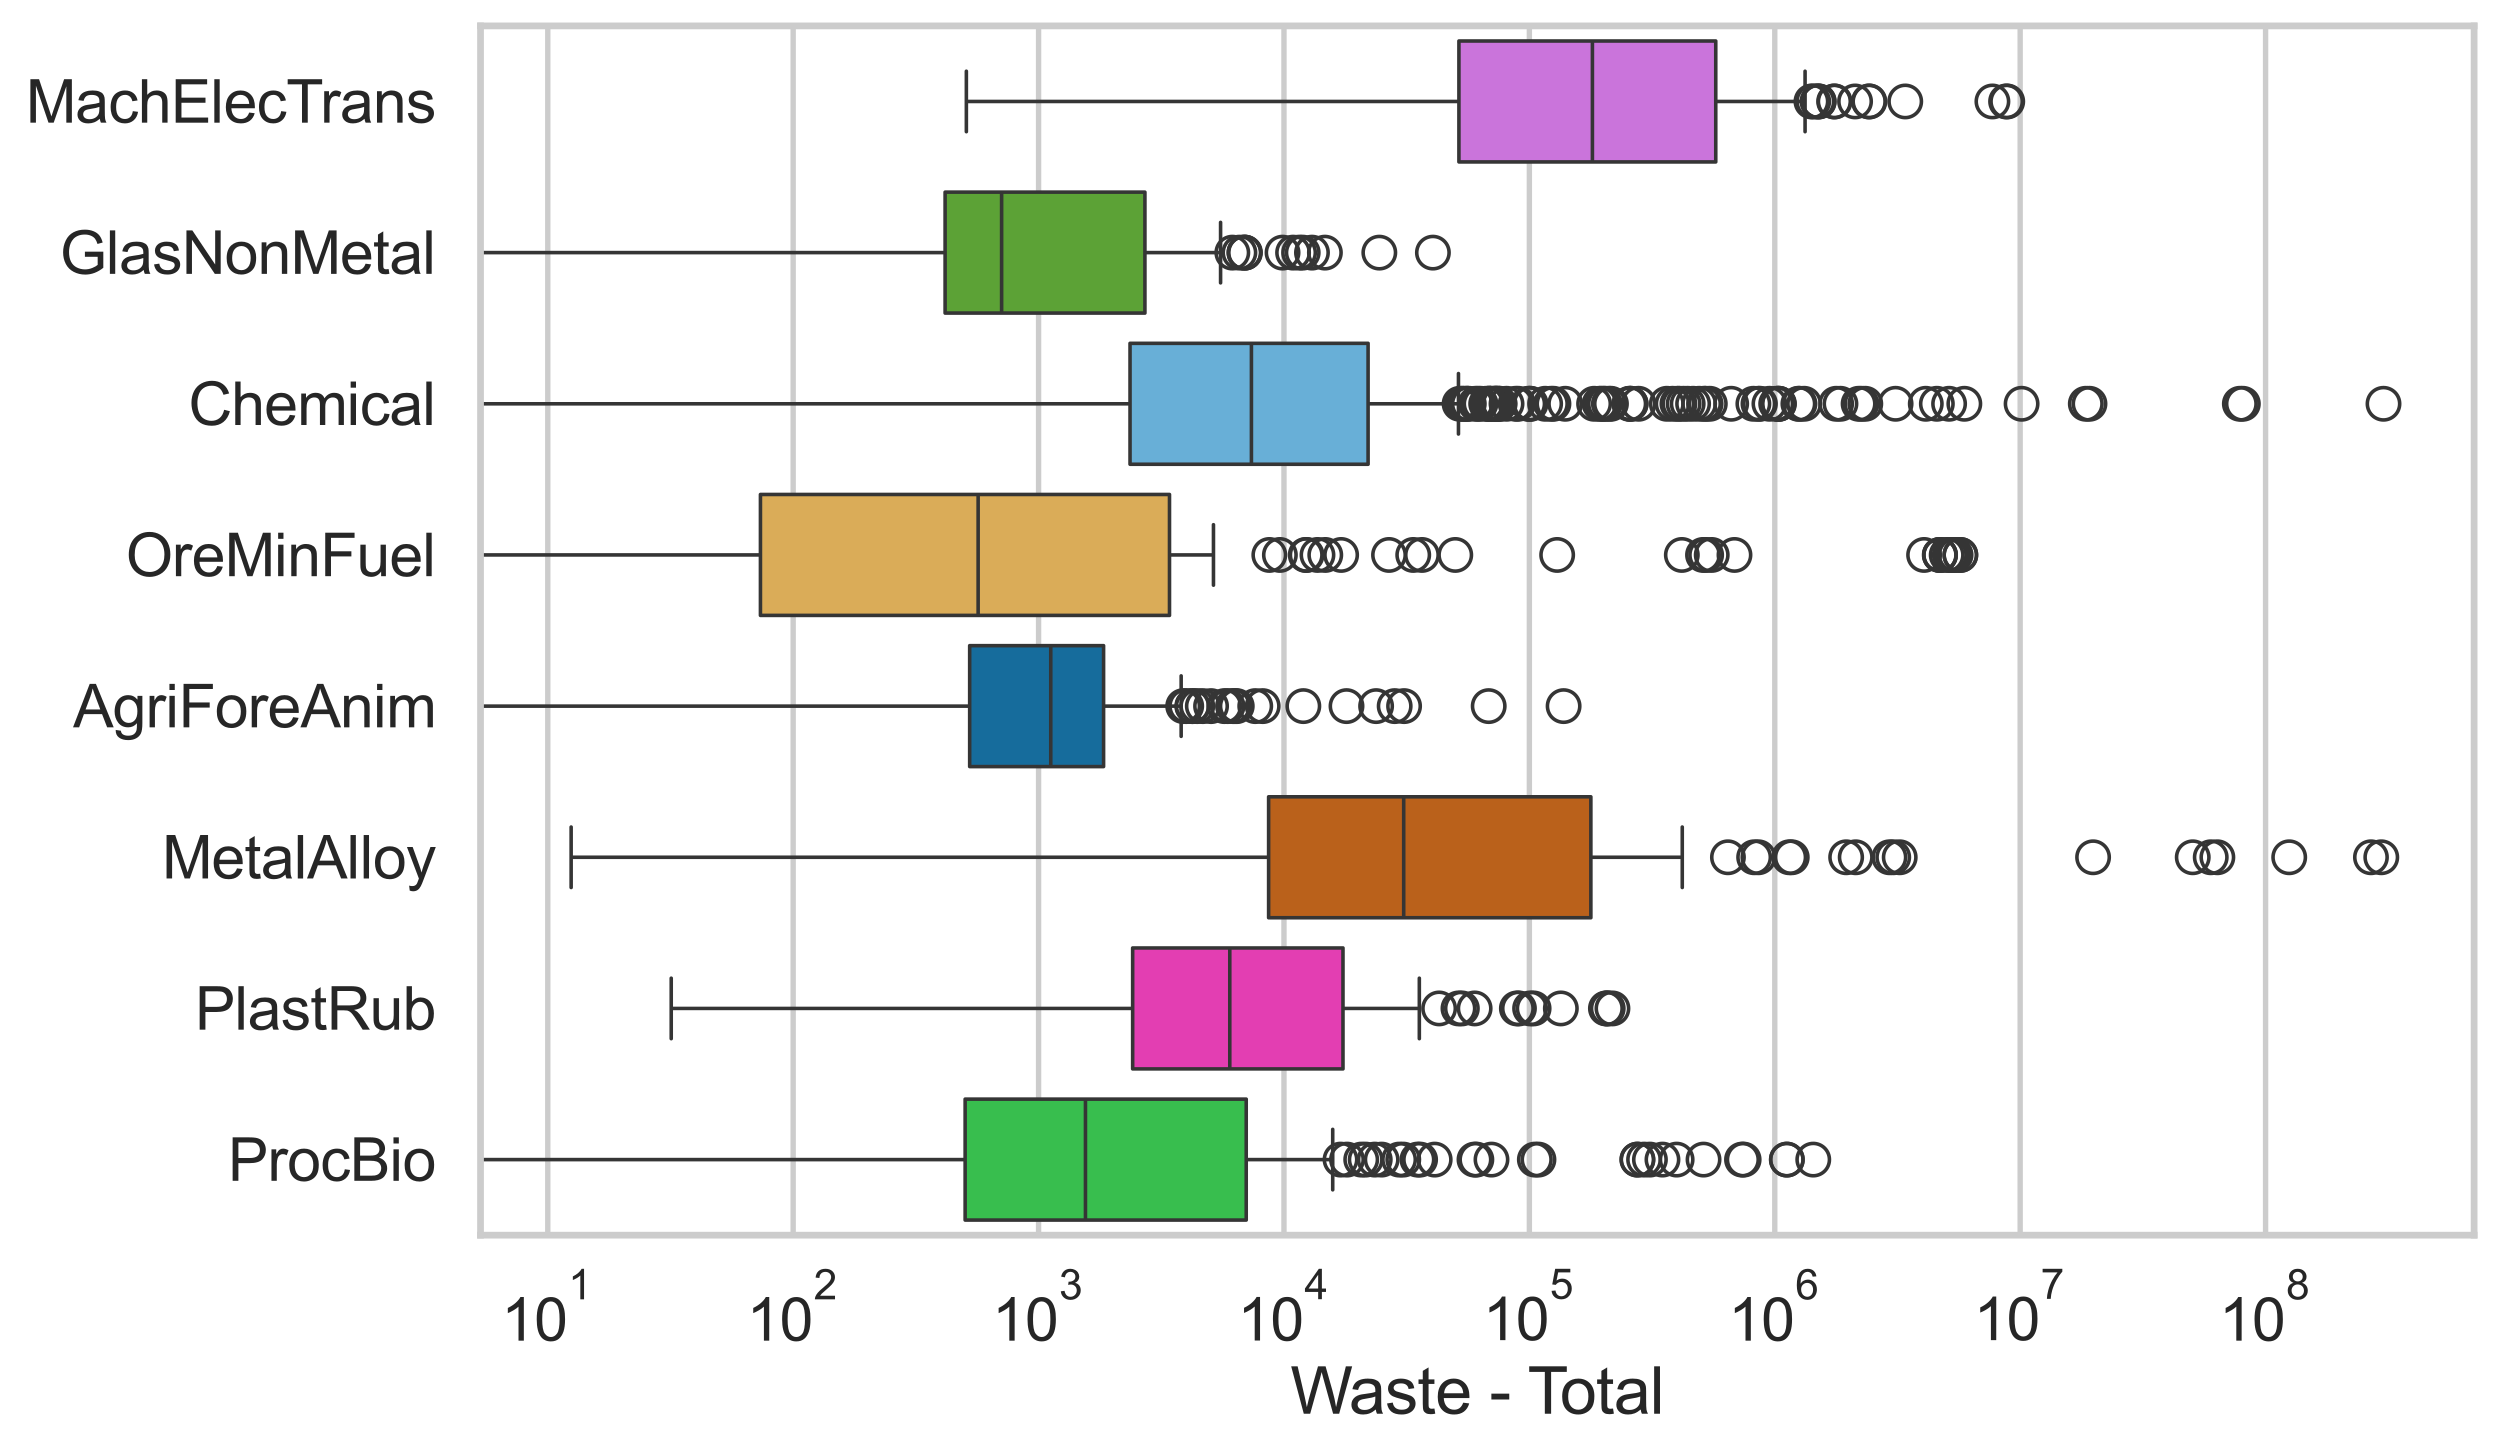 <?xml version="1.0" encoding="utf-8" standalone="no"?>
<!DOCTYPE svg PUBLIC "-//W3C//DTD SVG 1.1//EN"
  "http://www.w3.org/Graphics/SVG/1.1/DTD/svg11.dtd">
<svg xmlns:xlink="http://www.w3.org/1999/xlink" width="695.577pt" height="404.121pt" viewBox="0 0 695.577 404.121" xmlns="http://www.w3.org/2000/svg" version="1.1">
 <defs>
  <style type="text/css">*{stroke-linejoin: round; stroke-linecap: butt}</style>
 </defs>
 <g id="figure_1">
  <g id="patch_1">
   <path d="M 0 404.121 
L 695.577 404.121 
L 695.577 0 
L 0 0 
z
" style="fill: #ffffff"/>
  </g>
  <g id="axes_1">
   <g id="patch_2">
    <path d="M 133.697 343.665 
L 688.377 343.665 
L 688.377 7.2 
L 133.697 7.2 
z
" style="fill: #ffffff"/>
   </g>
   <g id="matplotlib.axis_1">
    <g id="xtick_1">
     <g id="line2d_1">
      <path d="M 152.407 343.665 
L 152.407 7.2 
" clip-path="url(#p95f3a2ca0a)" style="fill: none; stroke: #cccccc; stroke-width: 1.5; stroke-linecap: round"/>
     </g>
     <g id="text_1">
      <!-- $\mathdefault{10^{1}}$ -->
      <g style="fill: #262626" transform="translate(139.455 373.18) scale(0.165 -0.165)">
       <defs>
        <path id="ArialMT-31" d="M 2384 0 
L 1822 0 
L 1822 3584 
Q 1619 3391 1289 3197 
Q 959 3003 697 2906 
L 697 3450 
Q 1169 3672 1522 3987 
Q 1875 4303 2022 4600 
L 2384 4600 
L 2384 0 
z
" transform="scale(0.016)"/>
        <path id="ArialMT-30" d="M 266 2259 
Q 266 3072 433 3567 
Q 600 4063 929 4331 
Q 1259 4600 1759 4600 
Q 2128 4600 2406 4451 
Q 2684 4303 2865 4023 
Q 3047 3744 3150 3342 
Q 3253 2941 3253 2259 
Q 3253 1453 3087 958 
Q 2922 463 2592 192 
Q 2263 -78 1759 -78 
Q 1097 -78 719 397 
Q 266 969 266 2259 
z
M 844 2259 
Q 844 1131 1108 757 
Q 1372 384 1759 384 
Q 2147 384 2411 759 
Q 2675 1134 2675 2259 
Q 2675 3391 2411 3762 
Q 2147 4134 1753 4134 
Q 1366 4134 1134 3806 
Q 844 3388 844 2259 
z
" transform="scale(0.016)"/>
       </defs>
       <use xlink:href="#ArialMT-31" transform="translate(0 0.994)"/>
       <use xlink:href="#ArialMT-30" transform="translate(55.615 0.994)"/>
       <use xlink:href="#ArialMT-31" transform="translate(112.973 70.688) scale(0.7)"/>
      </g>
     </g>
    </g>
    <g id="xtick_2">
     <g id="line2d_2">
      <path d="M 220.685 343.665 
L 220.685 7.2 
" clip-path="url(#p95f3a2ca0a)" style="fill: none; stroke: #cccccc; stroke-width: 1.5; stroke-linecap: round"/>
     </g>
     <g id="text_2">
      <!-- $\mathdefault{10^{2}}$ -->
      <g style="fill: #262626" transform="translate(207.732 373.18) scale(0.165 -0.165)">
       <defs>
        <path id="ArialMT-32" d="M 3222 541 
L 3222 0 
L 194 0 
Q 188 203 259 391 
Q 375 700 629 1000 
Q 884 1300 1366 1694 
Q 2113 2306 2375 2664 
Q 2638 3022 2638 3341 
Q 2638 3675 2398 3904 
Q 2159 4134 1775 4134 
Q 1369 4134 1125 3890 
Q 881 3647 878 3216 
L 300 3275 
Q 359 3922 746 4261 
Q 1134 4600 1788 4600 
Q 2447 4600 2831 4234 
Q 3216 3869 3216 3328 
Q 3216 3053 3103 2787 
Q 2991 2522 2730 2228 
Q 2469 1934 1863 1422 
Q 1356 997 1212 845 
Q 1069 694 975 541 
L 3222 541 
z
" transform="scale(0.016)"/>
       </defs>
       <use xlink:href="#ArialMT-31" transform="translate(0 0.994)"/>
       <use xlink:href="#ArialMT-30" transform="translate(55.615 0.994)"/>
       <use xlink:href="#ArialMT-32" transform="translate(112.973 70.688) scale(0.7)"/>
      </g>
     </g>
    </g>
    <g id="xtick_3">
     <g id="line2d_3">
      <path d="M 288.963 343.665 
L 288.963 7.2 
" clip-path="url(#p95f3a2ca0a)" style="fill: none; stroke: #cccccc; stroke-width: 1.5; stroke-linecap: round"/>
     </g>
     <g id="text_3">
      <!-- $\mathdefault{10^{3}}$ -->
      <g style="fill: #262626" transform="translate(276.01 373.18) scale(0.165 -0.165)">
       <defs>
        <path id="ArialMT-33" d="M 269 1209 
L 831 1284 
Q 928 806 1161 595 
Q 1394 384 1728 384 
Q 2125 384 2398 659 
Q 2672 934 2672 1341 
Q 2672 1728 2419 1979 
Q 2166 2231 1775 2231 
Q 1616 2231 1378 2169 
L 1441 2663 
Q 1497 2656 1531 2656 
Q 1891 2656 2178 2843 
Q 2466 3031 2466 3422 
Q 2466 3731 2256 3934 
Q 2047 4138 1716 4138 
Q 1388 4138 1169 3931 
Q 950 3725 888 3313 
L 325 3413 
Q 428 3978 793 4289 
Q 1159 4600 1703 4600 
Q 2078 4600 2393 4439 
Q 2709 4278 2876 4000 
Q 3044 3722 3044 3409 
Q 3044 3113 2884 2869 
Q 2725 2625 2413 2481 
Q 2819 2388 3044 2092 
Q 3269 1797 3269 1353 
Q 3269 753 2831 336 
Q 2394 -81 1725 -81 
Q 1122 -81 723 278 
Q 325 638 269 1209 
z
" transform="scale(0.016)"/>
       </defs>
       <use xlink:href="#ArialMT-31" transform="translate(0 0.994)"/>
       <use xlink:href="#ArialMT-30" transform="translate(55.615 0.994)"/>
       <use xlink:href="#ArialMT-33" transform="translate(112.973 70.688) scale(0.7)"/>
      </g>
     </g>
    </g>
    <g id="xtick_4">
     <g id="line2d_4">
      <path d="M 357.24 343.665 
L 357.24 7.2 
" clip-path="url(#p95f3a2ca0a)" style="fill: none; stroke: #cccccc; stroke-width: 1.5; stroke-linecap: round"/>
     </g>
     <g id="text_4">
      <!-- $\mathdefault{10^{4}}$ -->
      <g style="fill: #262626" transform="translate(344.288 373.015) scale(0.165 -0.165)">
       <defs>
        <path id="ArialMT-34" d="M 2069 0 
L 2069 1097 
L 81 1097 
L 81 1613 
L 2172 4581 
L 2631 4581 
L 2631 1613 
L 3250 1613 
L 3250 1097 
L 2631 1097 
L 2631 0 
L 2069 0 
z
M 2069 1613 
L 2069 3678 
L 634 1613 
L 2069 1613 
z
" transform="scale(0.016)"/>
       </defs>
       <use xlink:href="#ArialMT-31" transform="translate(0 0.202)"/>
       <use xlink:href="#ArialMT-30" transform="translate(55.615 0.202)"/>
       <use xlink:href="#ArialMT-34" transform="translate(112.973 69.895) scale(0.7)"/>
      </g>
     </g>
    </g>
    <g id="xtick_5">
     <g id="line2d_5">
      <path d="M 425.518 343.665 
L 425.518 7.2 
" clip-path="url(#p95f3a2ca0a)" style="fill: none; stroke: #cccccc; stroke-width: 1.5; stroke-linecap: round"/>
     </g>
     <g id="text_5">
      <!-- $\mathdefault{10^{5}}$ -->
      <g style="fill: #262626" transform="translate(412.566 373.015) scale(0.165 -0.165)">
       <defs>
        <path id="ArialMT-35" d="M 266 1200 
L 856 1250 
Q 922 819 1161 601 
Q 1400 384 1738 384 
Q 2144 384 2425 690 
Q 2706 997 2706 1503 
Q 2706 1984 2436 2262 
Q 2166 2541 1728 2541 
Q 1456 2541 1237 2417 
Q 1019 2294 894 2097 
L 366 2166 
L 809 4519 
L 3088 4519 
L 3088 3981 
L 1259 3981 
L 1013 2750 
Q 1425 3038 1878 3038 
Q 2478 3038 2890 2622 
Q 3303 2206 3303 1553 
Q 3303 931 2941 478 
Q 2500 -78 1738 -78 
Q 1113 -78 717 272 
Q 322 622 266 1200 
z
" transform="scale(0.016)"/>
       </defs>
       <use xlink:href="#ArialMT-31" transform="translate(0 0.88)"/>
       <use xlink:href="#ArialMT-30" transform="translate(55.615 0.88)"/>
       <use xlink:href="#ArialMT-35" transform="translate(112.973 70.573) scale(0.7)"/>
      </g>
     </g>
    </g>
    <g id="xtick_6">
     <g id="line2d_6">
      <path d="M 493.796 343.665 
L 493.796 7.2 
" clip-path="url(#p95f3a2ca0a)" style="fill: none; stroke: #cccccc; stroke-width: 1.5; stroke-linecap: round"/>
     </g>
     <g id="text_6">
      <!-- $\mathdefault{10^{6}}$ -->
      <g style="fill: #262626" transform="translate(480.843 373.18) scale(0.165 -0.165)">
       <defs>
        <path id="ArialMT-36" d="M 3184 3459 
L 2625 3416 
Q 2550 3747 2413 3897 
Q 2184 4138 1850 4138 
Q 1581 4138 1378 3988 
Q 1113 3794 959 3422 
Q 806 3050 800 2363 
Q 1003 2672 1297 2822 
Q 1591 2972 1913 2972 
Q 2475 2972 2870 2558 
Q 3266 2144 3266 1488 
Q 3266 1056 3080 686 
Q 2894 316 2569 119 
Q 2244 -78 1831 -78 
Q 1128 -78 684 439 
Q 241 956 241 2144 
Q 241 3472 731 4075 
Q 1159 4600 1884 4600 
Q 2425 4600 2770 4297 
Q 3116 3994 3184 3459 
z
M 888 1484 
Q 888 1194 1011 928 
Q 1134 663 1356 523 
Q 1578 384 1822 384 
Q 2178 384 2434 671 
Q 2691 959 2691 1453 
Q 2691 1928 2437 2201 
Q 2184 2475 1800 2475 
Q 1419 2475 1153 2201 
Q 888 1928 888 1484 
z
" transform="scale(0.016)"/>
       </defs>
       <use xlink:href="#ArialMT-31" transform="translate(0 0.994)"/>
       <use xlink:href="#ArialMT-30" transform="translate(55.615 0.994)"/>
       <use xlink:href="#ArialMT-36" transform="translate(112.973 70.688) scale(0.7)"/>
      </g>
     </g>
    </g>
    <g id="xtick_7">
     <g id="line2d_7">
      <path d="M 562.073 343.665 
L 562.073 7.2 
" clip-path="url(#p95f3a2ca0a)" style="fill: none; stroke: #cccccc; stroke-width: 1.5; stroke-linecap: round"/>
     </g>
     <g id="text_7">
      <!-- $\mathdefault{10^{7}}$ -->
      <g style="fill: #262626" transform="translate(549.121 373.015) scale(0.165 -0.165)">
       <defs>
        <path id="ArialMT-37" d="M 303 3981 
L 303 4522 
L 3269 4522 
L 3269 4084 
Q 2831 3619 2401 2847 
Q 1972 2075 1738 1259 
Q 1569 684 1522 0 
L 944 0 
Q 953 541 1156 1306 
Q 1359 2072 1739 2783 
Q 2119 3494 2547 3981 
L 303 3981 
z
" transform="scale(0.016)"/>
       </defs>
       <use xlink:href="#ArialMT-31" transform="translate(0 0.847)"/>
       <use xlink:href="#ArialMT-30" transform="translate(55.615 0.847)"/>
       <use xlink:href="#ArialMT-37" transform="translate(112.973 70.541) scale(0.7)"/>
      </g>
     </g>
    </g>
    <g id="xtick_8">
     <g id="line2d_8">
      <path d="M 630.351 343.665 
L 630.351 7.2 
" clip-path="url(#p95f3a2ca0a)" style="fill: none; stroke: #cccccc; stroke-width: 1.5; stroke-linecap: round"/>
     </g>
     <g id="text_8">
      <!-- $\mathdefault{10^{8}}$ -->
      <g style="fill: #262626" transform="translate(617.399 373.18) scale(0.165 -0.165)">
       <defs>
        <path id="ArialMT-38" d="M 1131 2484 
Q 781 2613 612 2850 
Q 444 3088 444 3419 
Q 444 3919 803 4259 
Q 1163 4600 1759 4600 
Q 2359 4600 2725 4251 
Q 3091 3903 3091 3403 
Q 3091 3084 2923 2848 
Q 2756 2613 2416 2484 
Q 2838 2347 3058 2040 
Q 3278 1734 3278 1309 
Q 3278 722 2862 322 
Q 2447 -78 1769 -78 
Q 1091 -78 675 323 
Q 259 725 259 1325 
Q 259 1772 486 2073 
Q 713 2375 1131 2484 
z
M 1019 3438 
Q 1019 3113 1228 2906 
Q 1438 2700 1772 2700 
Q 2097 2700 2305 2904 
Q 2513 3109 2513 3406 
Q 2513 3716 2298 3927 
Q 2084 4138 1766 4138 
Q 1444 4138 1231 3931 
Q 1019 3725 1019 3438 
z
M 838 1322 
Q 838 1081 952 856 
Q 1066 631 1291 507 
Q 1516 384 1775 384 
Q 2178 384 2440 643 
Q 2703 903 2703 1303 
Q 2703 1709 2433 1975 
Q 2163 2241 1756 2241 
Q 1359 2241 1098 1978 
Q 838 1716 838 1322 
z
" transform="scale(0.016)"/>
       </defs>
       <use xlink:href="#ArialMT-31" transform="translate(0 0.994)"/>
       <use xlink:href="#ArialMT-30" transform="translate(55.615 0.994)"/>
       <use xlink:href="#ArialMT-38" transform="translate(112.973 70.688) scale(0.7)"/>
      </g>
     </g>
    </g>
    <g id="xtick_9"/>
    <g id="xtick_10"/>
    <g id="xtick_11"/>
    <g id="xtick_12"/>
    <g id="xtick_13"/>
    <g id="xtick_14"/>
    <g id="xtick_15"/>
    <g id="xtick_16"/>
    <g id="xtick_17"/>
    <g id="xtick_18"/>
    <g id="xtick_19"/>
    <g id="xtick_20"/>
    <g id="xtick_21"/>
    <g id="xtick_22"/>
    <g id="xtick_23"/>
    <g id="xtick_24"/>
    <g id="xtick_25"/>
    <g id="xtick_26"/>
    <g id="xtick_27"/>
    <g id="xtick_28"/>
    <g id="xtick_29"/>
    <g id="xtick_30"/>
    <g id="xtick_31"/>
    <g id="xtick_32"/>
    <g id="xtick_33"/>
    <g id="xtick_34"/>
    <g id="xtick_35"/>
    <g id="xtick_36"/>
    <g id="xtick_37"/>
    <g id="xtick_38"/>
    <g id="xtick_39"/>
    <g id="xtick_40"/>
    <g id="xtick_41"/>
    <g id="xtick_42"/>
    <g id="xtick_43"/>
    <g id="xtick_44"/>
    <g id="xtick_45"/>
    <g id="xtick_46"/>
    <g id="xtick_47"/>
    <g id="xtick_48"/>
    <g id="xtick_49"/>
    <g id="xtick_50"/>
    <g id="xtick_51"/>
    <g id="xtick_52"/>
    <g id="xtick_53"/>
    <g id="xtick_54"/>
    <g id="xtick_55"/>
    <g id="xtick_56"/>
    <g id="xtick_57"/>
    <g id="xtick_58"/>
    <g id="xtick_59"/>
    <g id="xtick_60"/>
    <g id="xtick_61"/>
    <g id="xtick_62"/>
    <g id="xtick_63"/>
    <g id="xtick_64"/>
    <g id="xtick_65"/>
    <g id="xtick_66"/>
    <g id="xtick_67"/>
    <g id="xtick_68"/>
    <g id="xtick_69"/>
    <g id="xtick_70"/>
    <g id="xtick_71"/>
    <g id="xtick_72"/>
    <g id="xtick_73"/>
    <g id="xtick_74"/>
    <g id="text_9">
     <!-- Waste - Total -->
     <g style="fill: #262626" transform="translate(359.024 393.344) scale(0.18 -0.18)">
      <defs>
       <path id="ArialMT-57" d="M 1294 0 
L 78 4581 
L 700 4581 
L 1397 1578 
Q 1509 1106 1591 641 
Q 1766 1375 1797 1488 
L 2669 4581 
L 3400 4581 
L 4056 2263 
Q 4303 1400 4413 641 
Q 4500 1075 4641 1638 
L 5359 4581 
L 5969 4581 
L 4713 0 
L 4128 0 
L 3163 3491 
Q 3041 3928 3019 4028 
Q 2947 3713 2884 3491 
L 1913 0 
L 1294 0 
z
" transform="scale(0.016)"/>
       <path id="ArialMT-61" d="M 2588 409 
Q 2275 144 1986 34 
Q 1697 -75 1366 -75 
Q 819 -75 525 192 
Q 231 459 231 875 
Q 231 1119 342 1320 
Q 453 1522 633 1644 
Q 813 1766 1038 1828 
Q 1203 1872 1538 1913 
Q 2219 1994 2541 2106 
Q 2544 2222 2544 2253 
Q 2544 2597 2384 2738 
Q 2169 2928 1744 2928 
Q 1347 2928 1158 2789 
Q 969 2650 878 2297 
L 328 2372 
Q 403 2725 575 2942 
Q 747 3159 1072 3276 
Q 1397 3394 1825 3394 
Q 2250 3394 2515 3294 
Q 2781 3194 2906 3042 
Q 3031 2891 3081 2659 
Q 3109 2516 3109 2141 
L 3109 1391 
Q 3109 606 3145 398 
Q 3181 191 3288 0 
L 2700 0 
Q 2613 175 2588 409 
z
M 2541 1666 
Q 2234 1541 1622 1453 
Q 1275 1403 1131 1340 
Q 988 1278 909 1158 
Q 831 1038 831 891 
Q 831 666 1001 516 
Q 1172 366 1500 366 
Q 1825 366 2078 508 
Q 2331 650 2450 897 
Q 2541 1088 2541 1459 
L 2541 1666 
z
" transform="scale(0.016)"/>
       <path id="ArialMT-73" d="M 197 991 
L 753 1078 
Q 800 744 1014 566 
Q 1228 388 1613 388 
Q 2000 388 2187 545 
Q 2375 703 2375 916 
Q 2375 1106 2209 1216 
Q 2094 1291 1634 1406 
Q 1016 1563 777 1677 
Q 538 1791 414 1992 
Q 291 2194 291 2438 
Q 291 2659 392 2848 
Q 494 3038 669 3163 
Q 800 3259 1026 3326 
Q 1253 3394 1513 3394 
Q 1903 3394 2198 3281 
Q 2494 3169 2634 2976 
Q 2775 2784 2828 2463 
L 2278 2388 
Q 2241 2644 2061 2787 
Q 1881 2931 1553 2931 
Q 1166 2931 1000 2803 
Q 834 2675 834 2503 
Q 834 2394 903 2306 
Q 972 2216 1119 2156 
Q 1203 2125 1616 2013 
Q 2213 1853 2448 1751 
Q 2684 1650 2818 1456 
Q 2953 1263 2953 975 
Q 2953 694 2789 445 
Q 2625 197 2315 61 
Q 2006 -75 1616 -75 
Q 969 -75 630 194 
Q 291 463 197 991 
z
" transform="scale(0.016)"/>
       <path id="ArialMT-74" d="M 1650 503 
L 1731 6 
Q 1494 -44 1306 -44 
Q 1000 -44 831 53 
Q 663 150 594 308 
Q 525 466 525 972 
L 525 2881 
L 113 2881 
L 113 3319 
L 525 3319 
L 525 4141 
L 1084 4478 
L 1084 3319 
L 1650 3319 
L 1650 2881 
L 1084 2881 
L 1084 941 
Q 1084 700 1114 631 
Q 1144 563 1211 522 
Q 1278 481 1403 481 
Q 1497 481 1650 503 
z
" transform="scale(0.016)"/>
       <path id="ArialMT-65" d="M 2694 1069 
L 3275 997 
Q 3138 488 2766 206 
Q 2394 -75 1816 -75 
Q 1088 -75 661 373 
Q 234 822 234 1631 
Q 234 2469 665 2931 
Q 1097 3394 1784 3394 
Q 2450 3394 2872 2941 
Q 3294 2488 3294 1666 
Q 3294 1616 3291 1516 
L 816 1516 
Q 847 969 1125 678 
Q 1403 388 1819 388 
Q 2128 388 2347 550 
Q 2566 713 2694 1069 
z
M 847 1978 
L 2700 1978 
Q 2663 2397 2488 2606 
Q 2219 2931 1791 2931 
Q 1403 2931 1139 2672 
Q 875 2413 847 1978 
z
" transform="scale(0.016)"/>
       <path id="ArialMT-20" transform="scale(0.016)"/>
       <path id="ArialMT-2d" d="M 203 1375 
L 203 1941 
L 1931 1941 
L 1931 1375 
L 203 1375 
z
" transform="scale(0.016)"/>
       <path id="ArialMT-54" d="M 1659 0 
L 1659 4041 
L 150 4041 
L 150 4581 
L 3781 4581 
L 3781 4041 
L 2266 4041 
L 2266 0 
L 1659 0 
z
" transform="scale(0.016)"/>
       <path id="ArialMT-6f" d="M 213 1659 
Q 213 2581 725 3025 
Q 1153 3394 1769 3394 
Q 2453 3394 2887 2945 
Q 3322 2497 3322 1706 
Q 3322 1066 3130 698 
Q 2938 331 2570 128 
Q 2203 -75 1769 -75 
Q 1072 -75 642 372 
Q 213 819 213 1659 
z
M 791 1659 
Q 791 1022 1069 705 
Q 1347 388 1769 388 
Q 2188 388 2466 706 
Q 2744 1025 2744 1678 
Q 2744 2294 2464 2611 
Q 2184 2928 1769 2928 
Q 1347 2928 1069 2612 
Q 791 2297 791 1659 
z
" transform="scale(0.016)"/>
       <path id="ArialMT-6c" d="M 409 0 
L 409 4581 
L 972 4581 
L 972 0 
L 409 0 
z
" transform="scale(0.016)"/>
      </defs>
      <use xlink:href="#ArialMT-57"/>
      <use xlink:href="#ArialMT-61" transform="translate(90.635 0)"/>
      <use xlink:href="#ArialMT-73" transform="translate(146.25 0)"/>
      <use xlink:href="#ArialMT-74" transform="translate(196.25 0)"/>
      <use xlink:href="#ArialMT-65" transform="translate(224.033 0)"/>
      <use xlink:href="#ArialMT-20" transform="translate(279.648 0)"/>
      <use xlink:href="#ArialMT-2d" transform="translate(307.432 0)"/>
      <use xlink:href="#ArialMT-20" transform="translate(340.732 0)"/>
      <use xlink:href="#ArialMT-54" transform="translate(366.766 0)"/>
      <use xlink:href="#ArialMT-6f" transform="translate(416.725 0)"/>
      <use xlink:href="#ArialMT-74" transform="translate(472.34 0)"/>
      <use xlink:href="#ArialMT-61" transform="translate(500.123 0)"/>
      <use xlink:href="#ArialMT-6c" transform="translate(555.738 0)"/>
     </g>
    </g>
   </g>
   <g id="matplotlib.axis_2">
    <g id="ytick_1">
     <g id="text_10">
      <!-- MachElecTrans -->
      <g style="fill: #262626" transform="translate(7.2 34.134) scale(0.165 -0.165)">
       <defs>
        <path id="ArialMT-4d" d="M 475 0 
L 475 4581 
L 1388 4581 
L 2472 1338 
Q 2622 884 2691 659 
Q 2769 909 2934 1394 
L 4031 4581 
L 4847 4581 
L 4847 0 
L 4263 0 
L 4263 3834 
L 2931 0 
L 2384 0 
L 1059 3900 
L 1059 0 
L 475 0 
z
" transform="scale(0.016)"/>
        <path id="ArialMT-63" d="M 2588 1216 
L 3141 1144 
Q 3050 572 2676 248 
Q 2303 -75 1759 -75 
Q 1078 -75 664 370 
Q 250 816 250 1647 
Q 250 2184 428 2587 
Q 606 2991 970 3192 
Q 1334 3394 1763 3394 
Q 2303 3394 2647 3120 
Q 2991 2847 3088 2344 
L 2541 2259 
Q 2463 2594 2264 2762 
Q 2066 2931 1784 2931 
Q 1359 2931 1093 2626 
Q 828 2322 828 1663 
Q 828 994 1084 691 
Q 1341 388 1753 388 
Q 2084 388 2306 591 
Q 2528 794 2588 1216 
z
" transform="scale(0.016)"/>
        <path id="ArialMT-68" d="M 422 0 
L 422 4581 
L 984 4581 
L 984 2938 
Q 1378 3394 1978 3394 
Q 2347 3394 2619 3248 
Q 2891 3103 3008 2847 
Q 3125 2591 3125 2103 
L 3125 0 
L 2563 0 
L 2563 2103 
Q 2563 2525 2380 2717 
Q 2197 2909 1863 2909 
Q 1613 2909 1392 2779 
Q 1172 2650 1078 2428 
Q 984 2206 984 1816 
L 984 0 
L 422 0 
z
" transform="scale(0.016)"/>
        <path id="ArialMT-45" d="M 506 0 
L 506 4581 
L 3819 4581 
L 3819 4041 
L 1113 4041 
L 1113 2638 
L 3647 2638 
L 3647 2100 
L 1113 2100 
L 1113 541 
L 3925 541 
L 3925 0 
L 506 0 
z
" transform="scale(0.016)"/>
        <path id="ArialMT-72" d="M 416 0 
L 416 3319 
L 922 3319 
L 922 2816 
Q 1116 3169 1280 3281 
Q 1444 3394 1641 3394 
Q 1925 3394 2219 3213 
L 2025 2691 
Q 1819 2813 1613 2813 
Q 1428 2813 1281 2702 
Q 1134 2591 1072 2394 
Q 978 2094 978 1738 
L 978 0 
L 416 0 
z
" transform="scale(0.016)"/>
        <path id="ArialMT-6e" d="M 422 0 
L 422 3319 
L 928 3319 
L 928 2847 
Q 1294 3394 1984 3394 
Q 2284 3394 2536 3286 
Q 2788 3178 2913 3003 
Q 3038 2828 3088 2588 
Q 3119 2431 3119 2041 
L 3119 0 
L 2556 0 
L 2556 2019 
Q 2556 2363 2490 2533 
Q 2425 2703 2258 2804 
Q 2091 2906 1866 2906 
Q 1506 2906 1245 2678 
Q 984 2450 984 1813 
L 984 0 
L 422 0 
z
" transform="scale(0.016)"/>
       </defs>
       <use xlink:href="#ArialMT-4d"/>
       <use xlink:href="#ArialMT-61" transform="translate(83.301 0)"/>
       <use xlink:href="#ArialMT-63" transform="translate(138.916 0)"/>
       <use xlink:href="#ArialMT-68" transform="translate(188.916 0)"/>
       <use xlink:href="#ArialMT-45" transform="translate(244.531 0)"/>
       <use xlink:href="#ArialMT-6c" transform="translate(311.23 0)"/>
       <use xlink:href="#ArialMT-65" transform="translate(333.447 0)"/>
       <use xlink:href="#ArialMT-63" transform="translate(389.062 0)"/>
       <use xlink:href="#ArialMT-54" transform="translate(439.062 0)"/>
       <use xlink:href="#ArialMT-72" transform="translate(496.396 0)"/>
       <use xlink:href="#ArialMT-61" transform="translate(529.697 0)"/>
       <use xlink:href="#ArialMT-6e" transform="translate(585.312 0)"/>
       <use xlink:href="#ArialMT-73" transform="translate(640.928 0)"/>
      </g>
     </g>
    </g>
    <g id="ytick_2">
     <g id="text_11">
      <!-- GlasNonMetal -->
      <g style="fill: #262626" transform="translate(16.659 76.192) scale(0.165 -0.165)">
       <defs>
        <path id="ArialMT-47" d="M 2638 1797 
L 2638 2334 
L 4578 2338 
L 4578 638 
Q 4131 281 3656 101 
Q 3181 -78 2681 -78 
Q 2006 -78 1454 211 
Q 903 500 622 1047 
Q 341 1594 341 2269 
Q 341 2938 620 3517 
Q 900 4097 1425 4378 
Q 1950 4659 2634 4659 
Q 3131 4659 3532 4498 
Q 3934 4338 4162 4050 
Q 4391 3763 4509 3300 
L 3963 3150 
Q 3859 3500 3706 3700 
Q 3553 3900 3268 4020 
Q 2984 4141 2638 4141 
Q 2222 4141 1919 4014 
Q 1616 3888 1430 3681 
Q 1244 3475 1141 3228 
Q 966 2803 966 2306 
Q 966 1694 1177 1281 
Q 1388 869 1791 669 
Q 2194 469 2647 469 
Q 3041 469 3416 620 
Q 3791 772 3984 944 
L 3984 1797 
L 2638 1797 
z
" transform="scale(0.016)"/>
        <path id="ArialMT-4e" d="M 488 0 
L 488 4581 
L 1109 4581 
L 3516 984 
L 3516 4581 
L 4097 4581 
L 4097 0 
L 3475 0 
L 1069 3600 
L 1069 0 
L 488 0 
z
" transform="scale(0.016)"/>
       </defs>
       <use xlink:href="#ArialMT-47"/>
       <use xlink:href="#ArialMT-6c" transform="translate(77.783 0)"/>
       <use xlink:href="#ArialMT-61" transform="translate(100 0)"/>
       <use xlink:href="#ArialMT-73" transform="translate(155.615 0)"/>
       <use xlink:href="#ArialMT-4e" transform="translate(205.615 0)"/>
       <use xlink:href="#ArialMT-6f" transform="translate(277.832 0)"/>
       <use xlink:href="#ArialMT-6e" transform="translate(333.447 0)"/>
       <use xlink:href="#ArialMT-4d" transform="translate(389.062 0)"/>
       <use xlink:href="#ArialMT-65" transform="translate(472.363 0)"/>
       <use xlink:href="#ArialMT-74" transform="translate(527.979 0)"/>
       <use xlink:href="#ArialMT-61" transform="translate(555.762 0)"/>
       <use xlink:href="#ArialMT-6c" transform="translate(611.377 0)"/>
      </g>
     </g>
    </g>
    <g id="ytick_3">
     <g id="text_12">
      <!-- Chemical -->
      <g style="fill: #262626" transform="translate(52.428 118.25) scale(0.165 -0.165)">
       <defs>
        <path id="ArialMT-43" d="M 3763 1606 
L 4369 1453 
Q 4178 706 3683 314 
Q 3188 -78 2472 -78 
Q 1731 -78 1267 223 
Q 803 525 561 1097 
Q 319 1669 319 2325 
Q 319 3041 592 3573 
Q 866 4106 1370 4382 
Q 1875 4659 2481 4659 
Q 3169 4659 3637 4309 
Q 4106 3959 4291 3325 
L 3694 3184 
Q 3534 3684 3231 3912 
Q 2928 4141 2469 4141 
Q 1941 4141 1586 3887 
Q 1231 3634 1087 3207 
Q 944 2781 944 2328 
Q 944 1744 1114 1308 
Q 1284 872 1643 656 
Q 2003 441 2422 441 
Q 2931 441 3284 734 
Q 3638 1028 3763 1606 
z
" transform="scale(0.016)"/>
        <path id="ArialMT-6d" d="M 422 0 
L 422 3319 
L 925 3319 
L 925 2853 
Q 1081 3097 1340 3245 
Q 1600 3394 1931 3394 
Q 2300 3394 2536 3241 
Q 2772 3088 2869 2813 
Q 3263 3394 3894 3394 
Q 4388 3394 4653 3120 
Q 4919 2847 4919 2278 
L 4919 0 
L 4359 0 
L 4359 2091 
Q 4359 2428 4304 2576 
Q 4250 2725 4106 2815 
Q 3963 2906 3769 2906 
Q 3419 2906 3187 2673 
Q 2956 2441 2956 1928 
L 2956 0 
L 2394 0 
L 2394 2156 
Q 2394 2531 2256 2718 
Q 2119 2906 1806 2906 
Q 1569 2906 1367 2781 
Q 1166 2656 1075 2415 
Q 984 2175 984 1722 
L 984 0 
L 422 0 
z
" transform="scale(0.016)"/>
        <path id="ArialMT-69" d="M 425 3934 
L 425 4581 
L 988 4581 
L 988 3934 
L 425 3934 
z
M 425 0 
L 425 3319 
L 988 3319 
L 988 0 
L 425 0 
z
" transform="scale(0.016)"/>
       </defs>
       <use xlink:href="#ArialMT-43"/>
       <use xlink:href="#ArialMT-68" transform="translate(72.217 0)"/>
       <use xlink:href="#ArialMT-65" transform="translate(127.832 0)"/>
       <use xlink:href="#ArialMT-6d" transform="translate(183.447 0)"/>
       <use xlink:href="#ArialMT-69" transform="translate(266.748 0)"/>
       <use xlink:href="#ArialMT-63" transform="translate(288.965 0)"/>
       <use xlink:href="#ArialMT-61" transform="translate(338.965 0)"/>
       <use xlink:href="#ArialMT-6c" transform="translate(394.58 0)"/>
      </g>
     </g>
    </g>
    <g id="ytick_4">
     <g id="text_13">
      <!-- OreMinFuel -->
      <g style="fill: #262626" transform="translate(35.013 160.308) scale(0.165 -0.165)">
       <defs>
        <path id="ArialMT-4f" d="M 309 2231 
Q 309 3372 921 4017 
Q 1534 4663 2503 4663 
Q 3138 4663 3647 4359 
Q 4156 4056 4423 3514 
Q 4691 2972 4691 2284 
Q 4691 1588 4409 1038 
Q 4128 488 3612 205 
Q 3097 -78 2500 -78 
Q 1853 -78 1343 234 
Q 834 547 571 1087 
Q 309 1628 309 2231 
z
M 934 2222 
Q 934 1394 1379 917 
Q 1825 441 2497 441 
Q 3181 441 3623 922 
Q 4066 1403 4066 2288 
Q 4066 2847 3877 3264 
Q 3688 3681 3323 3911 
Q 2959 4141 2506 4141 
Q 1863 4141 1398 3698 
Q 934 3256 934 2222 
z
" transform="scale(0.016)"/>
        <path id="ArialMT-46" d="M 525 0 
L 525 4581 
L 3616 4581 
L 3616 4041 
L 1131 4041 
L 1131 2622 
L 3281 2622 
L 3281 2081 
L 1131 2081 
L 1131 0 
L 525 0 
z
" transform="scale(0.016)"/>
        <path id="ArialMT-75" d="M 2597 0 
L 2597 488 
Q 2209 -75 1544 -75 
Q 1250 -75 995 37 
Q 741 150 617 320 
Q 494 491 444 738 
Q 409 903 409 1263 
L 409 3319 
L 972 3319 
L 972 1478 
Q 972 1038 1006 884 
Q 1059 663 1231 536 
Q 1403 409 1656 409 
Q 1909 409 2131 539 
Q 2353 669 2445 892 
Q 2538 1116 2538 1541 
L 2538 3319 
L 3100 3319 
L 3100 0 
L 2597 0 
z
" transform="scale(0.016)"/>
       </defs>
       <use xlink:href="#ArialMT-4f"/>
       <use xlink:href="#ArialMT-72" transform="translate(77.783 0)"/>
       <use xlink:href="#ArialMT-65" transform="translate(111.084 0)"/>
       <use xlink:href="#ArialMT-4d" transform="translate(166.699 0)"/>
       <use xlink:href="#ArialMT-69" transform="translate(250 0)"/>
       <use xlink:href="#ArialMT-6e" transform="translate(272.217 0)"/>
       <use xlink:href="#ArialMT-46" transform="translate(327.832 0)"/>
       <use xlink:href="#ArialMT-75" transform="translate(388.916 0)"/>
       <use xlink:href="#ArialMT-65" transform="translate(444.531 0)"/>
       <use xlink:href="#ArialMT-6c" transform="translate(500.146 0)"/>
      </g>
     </g>
    </g>
    <g id="ytick_5">
     <g id="text_14">
      <!-- AgriForeAnim -->
      <g style="fill: #262626" transform="translate(20.341 202.366) scale(0.165 -0.165)">
       <defs>
        <path id="ArialMT-41" d="M -9 0 
L 1750 4581 
L 2403 4581 
L 4278 0 
L 3588 0 
L 3053 1388 
L 1138 1388 
L 634 0 
L -9 0 
z
M 1313 1881 
L 2866 1881 
L 2388 3150 
Q 2169 3728 2063 4100 
Q 1975 3659 1816 3225 
L 1313 1881 
z
" transform="scale(0.016)"/>
        <path id="ArialMT-67" d="M 319 -275 
L 866 -356 
Q 900 -609 1056 -725 
Q 1266 -881 1628 -881 
Q 2019 -881 2231 -725 
Q 2444 -569 2519 -288 
Q 2563 -116 2559 434 
Q 2191 0 1641 0 
Q 956 0 581 494 
Q 206 988 206 1678 
Q 206 2153 378 2554 
Q 550 2956 876 3175 
Q 1203 3394 1644 3394 
Q 2231 3394 2613 2919 
L 2613 3319 
L 3131 3319 
L 3131 450 
Q 3131 -325 2973 -648 
Q 2816 -972 2473 -1159 
Q 2131 -1347 1631 -1347 
Q 1038 -1347 672 -1080 
Q 306 -813 319 -275 
z
M 784 1719 
Q 784 1066 1043 766 
Q 1303 466 1694 466 
Q 2081 466 2343 764 
Q 2606 1063 2606 1700 
Q 2606 2309 2336 2618 
Q 2066 2928 1684 2928 
Q 1309 2928 1046 2623 
Q 784 2319 784 1719 
z
" transform="scale(0.016)"/>
       </defs>
       <use xlink:href="#ArialMT-41"/>
       <use xlink:href="#ArialMT-67" transform="translate(66.699 0)"/>
       <use xlink:href="#ArialMT-72" transform="translate(122.314 0)"/>
       <use xlink:href="#ArialMT-69" transform="translate(155.615 0)"/>
       <use xlink:href="#ArialMT-46" transform="translate(177.832 0)"/>
       <use xlink:href="#ArialMT-6f" transform="translate(238.916 0)"/>
       <use xlink:href="#ArialMT-72" transform="translate(294.531 0)"/>
       <use xlink:href="#ArialMT-65" transform="translate(327.832 0)"/>
       <use xlink:href="#ArialMT-41" transform="translate(383.447 0)"/>
       <use xlink:href="#ArialMT-6e" transform="translate(450.146 0)"/>
       <use xlink:href="#ArialMT-69" transform="translate(505.762 0)"/>
       <use xlink:href="#ArialMT-6d" transform="translate(527.979 0)"/>
      </g>
     </g>
    </g>
    <g id="ytick_6">
     <g id="text_15">
      <!-- MetalAlloy -->
      <g style="fill: #262626" transform="translate(45.088 244.425) scale(0.165 -0.165)">
       <defs>
        <path id="ArialMT-79" d="M 397 -1278 
L 334 -750 
Q 519 -800 656 -800 
Q 844 -800 956 -737 
Q 1069 -675 1141 -563 
Q 1194 -478 1313 -144 
Q 1328 -97 1363 -6 
L 103 3319 
L 709 3319 
L 1400 1397 
Q 1534 1031 1641 628 
Q 1738 1016 1872 1384 
L 2581 3319 
L 3144 3319 
L 1881 -56 
Q 1678 -603 1566 -809 
Q 1416 -1088 1222 -1217 
Q 1028 -1347 759 -1347 
Q 597 -1347 397 -1278 
z
" transform="scale(0.016)"/>
       </defs>
       <use xlink:href="#ArialMT-4d"/>
       <use xlink:href="#ArialMT-65" transform="translate(83.301 0)"/>
       <use xlink:href="#ArialMT-74" transform="translate(138.916 0)"/>
       <use xlink:href="#ArialMT-61" transform="translate(166.699 0)"/>
       <use xlink:href="#ArialMT-6c" transform="translate(222.314 0)"/>
       <use xlink:href="#ArialMT-41" transform="translate(244.531 0)"/>
       <use xlink:href="#ArialMT-6c" transform="translate(311.23 0)"/>
       <use xlink:href="#ArialMT-6c" transform="translate(333.447 0)"/>
       <use xlink:href="#ArialMT-6f" transform="translate(355.664 0)"/>
       <use xlink:href="#ArialMT-79" transform="translate(411.279 0)"/>
      </g>
     </g>
    </g>
    <g id="ytick_7">
     <g id="text_16">
      <!-- PlastRub -->
      <g style="fill: #262626" transform="translate(54.248 286.483) scale(0.165 -0.165)">
       <defs>
        <path id="ArialMT-50" d="M 494 0 
L 494 4581 
L 2222 4581 
Q 2678 4581 2919 4538 
Q 3256 4481 3484 4323 
Q 3713 4166 3852 3881 
Q 3991 3597 3991 3256 
Q 3991 2672 3619 2267 
Q 3247 1863 2275 1863 
L 1100 1863 
L 1100 0 
L 494 0 
z
M 1100 2403 
L 2284 2403 
Q 2872 2403 3119 2622 
Q 3366 2841 3366 3238 
Q 3366 3525 3220 3729 
Q 3075 3934 2838 4000 
Q 2684 4041 2272 4041 
L 1100 4041 
L 1100 2403 
z
" transform="scale(0.016)"/>
        <path id="ArialMT-52" d="M 503 0 
L 503 4581 
L 2534 4581 
Q 3147 4581 3465 4457 
Q 3784 4334 3975 4021 
Q 4166 3709 4166 3331 
Q 4166 2844 3850 2509 
Q 3534 2175 2875 2084 
Q 3116 1969 3241 1856 
Q 3506 1613 3744 1247 
L 4541 0 
L 3778 0 
L 3172 953 
Q 2906 1366 2734 1584 
Q 2563 1803 2427 1890 
Q 2291 1978 2150 2013 
Q 2047 2034 1813 2034 
L 1109 2034 
L 1109 0 
L 503 0 
z
M 1109 2559 
L 2413 2559 
Q 2828 2559 3062 2645 
Q 3297 2731 3419 2920 
Q 3541 3109 3541 3331 
Q 3541 3656 3305 3865 
Q 3069 4075 2559 4075 
L 1109 4075 
L 1109 2559 
z
" transform="scale(0.016)"/>
        <path id="ArialMT-62" d="M 941 0 
L 419 0 
L 419 4581 
L 981 4581 
L 981 2947 
Q 1338 3394 1891 3394 
Q 2197 3394 2470 3270 
Q 2744 3147 2920 2923 
Q 3097 2700 3197 2384 
Q 3297 2069 3297 1709 
Q 3297 856 2875 390 
Q 2453 -75 1863 -75 
Q 1275 -75 941 416 
L 941 0 
z
M 934 1684 
Q 934 1088 1097 822 
Q 1363 388 1816 388 
Q 2184 388 2453 708 
Q 2722 1028 2722 1663 
Q 2722 2313 2464 2622 
Q 2206 2931 1841 2931 
Q 1472 2931 1203 2611 
Q 934 2291 934 1684 
z
" transform="scale(0.016)"/>
       </defs>
       <use xlink:href="#ArialMT-50"/>
       <use xlink:href="#ArialMT-6c" transform="translate(66.699 0)"/>
       <use xlink:href="#ArialMT-61" transform="translate(88.916 0)"/>
       <use xlink:href="#ArialMT-73" transform="translate(144.531 0)"/>
       <use xlink:href="#ArialMT-74" transform="translate(194.531 0)"/>
       <use xlink:href="#ArialMT-52" transform="translate(222.314 0)"/>
       <use xlink:href="#ArialMT-75" transform="translate(294.531 0)"/>
       <use xlink:href="#ArialMT-62" transform="translate(350.146 0)"/>
      </g>
     </g>
    </g>
    <g id="ytick_8">
     <g id="text_17">
      <!-- ProcBio -->
      <g style="fill: #262626" transform="translate(63.424 328.541) scale(0.165 -0.165)">
       <defs>
        <path id="ArialMT-42" d="M 469 0 
L 469 4581 
L 2188 4581 
Q 2713 4581 3030 4442 
Q 3347 4303 3526 4014 
Q 3706 3725 3706 3409 
Q 3706 3116 3547 2856 
Q 3388 2597 3066 2438 
Q 3481 2316 3704 2022 
Q 3928 1728 3928 1328 
Q 3928 1006 3792 729 
Q 3656 453 3456 303 
Q 3256 153 2954 76 
Q 2653 0 2216 0 
L 469 0 
z
M 1075 2656 
L 2066 2656 
Q 2469 2656 2644 2709 
Q 2875 2778 2992 2937 
Q 3109 3097 3109 3338 
Q 3109 3566 3000 3739 
Q 2891 3913 2687 3977 
Q 2484 4041 1991 4041 
L 1075 4041 
L 1075 2656 
z
M 1075 541 
L 2216 541 
Q 2509 541 2628 563 
Q 2838 600 2978 687 
Q 3119 775 3209 942 
Q 3300 1109 3300 1328 
Q 3300 1584 3169 1773 
Q 3038 1963 2805 2039 
Q 2572 2116 2134 2116 
L 1075 2116 
L 1075 541 
z
" transform="scale(0.016)"/>
       </defs>
       <use xlink:href="#ArialMT-50"/>
       <use xlink:href="#ArialMT-72" transform="translate(66.699 0)"/>
       <use xlink:href="#ArialMT-6f" transform="translate(100 0)"/>
       <use xlink:href="#ArialMT-63" transform="translate(155.615 0)"/>
       <use xlink:href="#ArialMT-42" transform="translate(205.615 0)"/>
       <use xlink:href="#ArialMT-69" transform="translate(272.314 0)"/>
       <use xlink:href="#ArialMT-6f" transform="translate(294.531 0)"/>
      </g>
     </g>
    </g>
   </g>
   <g id="patch_3">
    <path d="M 405.916 11.406 
L 405.916 45.052 
L 477.377 45.052 
L 477.377 11.406 
L 405.916 11.406 
z
" clip-path="url(#p95f3a2ca0a)" style="fill: #ca74db; stroke: #353535; stroke-linejoin: miter"/>
   </g>
   <g id="line2d_9">
    <path d="M 405.916 28.229 
L 268.871 28.229 
" clip-path="url(#p95f3a2ca0a)" style="fill: none; stroke: #353535"/>
   </g>
   <g id="line2d_10">
    <path d="M 477.377 28.229 
L 502.227 28.229 
" clip-path="url(#p95f3a2ca0a)" style="fill: none; stroke: #353535"/>
   </g>
   <g id="line2d_11">
    <path d="M 268.871 19.817 
L 268.871 36.641 
" clip-path="url(#p95f3a2ca0a)" style="fill: none; stroke: #353535; stroke-linecap: round"/>
   </g>
   <g id="line2d_12">
    <path d="M 502.227 19.817 
L 502.227 36.641 
" clip-path="url(#p95f3a2ca0a)" style="fill: none; stroke: #353535; stroke-linecap: round"/>
   </g>
   <g id="line2d_13">
    <defs>
     <path id="mfa82383de9" d="M 0 4.5 
C 1.193 4.5 2.338 4.026 3.182 3.182 
C 4.026 2.338 4.5 1.193 4.5 0 
C 4.5 -1.193 4.026 -2.338 3.182 -3.182 
C 2.338 -4.026 1.193 -4.5 0 -4.5 
C -1.193 -4.5 -2.338 -4.026 -3.182 -3.182 
C -4.026 -2.338 -4.5 -1.193 -4.5 0 
C -4.5 1.193 -4.026 2.338 -3.182 3.182 
C -2.338 4.026 -1.193 4.5 0 4.5 
z
" style="stroke: #353535"/>
    </defs>
    <g clip-path="url(#p95f3a2ca0a)">
     <use xlink:href="#mfa82383de9" x="519.996" y="28.229" style="fill-opacity: 0; stroke: #353535"/>
     <use xlink:href="#mfa82383de9" x="510.309" y="28.229" style="fill-opacity: 0; stroke: #353535"/>
     <use xlink:href="#mfa82383de9" x="504.501" y="28.229" style="fill-opacity: 0; stroke: #353535"/>
     <use xlink:href="#mfa82383de9" x="516.138" y="28.229" style="fill-opacity: 0; stroke: #353535"/>
     <use xlink:href="#mfa82383de9" x="510.441" y="28.229" style="fill-opacity: 0; stroke: #353535"/>
     <use xlink:href="#mfa82383de9" x="506.006" y="28.229" style="fill-opacity: 0; stroke: #353535"/>
     <use xlink:href="#mfa82383de9" x="558.155" y="28.229" style="fill-opacity: 0; stroke: #353535"/>
     <use xlink:href="#mfa82383de9" x="558.475" y="28.229" style="fill-opacity: 0; stroke: #353535"/>
     <use xlink:href="#mfa82383de9" x="520.116" y="28.229" style="fill-opacity: 0; stroke: #353535"/>
     <use xlink:href="#mfa82383de9" x="530.096" y="28.229" style="fill-opacity: 0; stroke: #353535"/>
     <use xlink:href="#mfa82383de9" x="504" y="28.229" style="fill-opacity: 0; stroke: #353535"/>
     <use xlink:href="#mfa82383de9" x="554.349" y="28.229" style="fill-opacity: 0; stroke: #353535"/>
     <use xlink:href="#mfa82383de9" x="505.667" y="28.229" style="fill-opacity: 0; stroke: #353535"/>
     <use xlink:href="#mfa82383de9" x="506.006" y="28.229" style="fill-opacity: 0; stroke: #353535"/>
    </g>
   </g>
   <g id="patch_4">
    <path d="M 262.958 53.464 
L 262.958 87.11 
L 318.55 87.11 
L 318.55 53.464 
L 262.958 53.464 
z
" clip-path="url(#p95f3a2ca0a)" style="fill: #5ca236; stroke: #353535; stroke-linejoin: miter"/>
   </g>
   <g id="line2d_14">
    <path d="M 262.958 70.287 
L -1 70.287 
" clip-path="url(#p95f3a2ca0a)" style="fill: none; stroke: #353535"/>
   </g>
   <g id="line2d_15">
    <path d="M 318.55 70.287 
L 339.602 70.287 
" clip-path="url(#p95f3a2ca0a)" style="fill: none; stroke: #353535"/>
   </g>
   <g id="line2d_16">
    <path clip-path="url(#p95f3a2ca0a)" style="fill: none; stroke: #353535; stroke-linecap: round"/>
   </g>
   <g id="line2d_17">
    <path d="M 339.602 61.875 
L 339.602 78.699 
" clip-path="url(#p95f3a2ca0a)" style="fill: none; stroke: #353535; stroke-linecap: round"/>
   </g>
   <g id="line2d_18">
    <g clip-path="url(#p95f3a2ca0a)">
     <use xlink:href="#mfa82383de9" x="346.251" y="70.287" style="fill-opacity: 0; stroke: #353535"/>
     <use xlink:href="#mfa82383de9" x="398.679" y="70.287" style="fill-opacity: 0; stroke: #353535"/>
     <use xlink:href="#mfa82383de9" x="368.627" y="70.287" style="fill-opacity: 0; stroke: #353535"/>
     <use xlink:href="#mfa82383de9" x="344.846" y="70.287" style="fill-opacity: 0; stroke: #353535"/>
     <use xlink:href="#mfa82383de9" x="356.845" y="70.287" style="fill-opacity: 0; stroke: #353535"/>
     <use xlink:href="#mfa82383de9" x="346.249" y="70.287" style="fill-opacity: 0; stroke: #353535"/>
     <use xlink:href="#mfa82383de9" x="359.777" y="70.287" style="fill-opacity: 0; stroke: #353535"/>
     <use xlink:href="#mfa82383de9" x="383.772" y="70.287" style="fill-opacity: 0; stroke: #353535"/>
     <use xlink:href="#mfa82383de9" x="361.454" y="70.287" style="fill-opacity: 0; stroke: #353535"/>
     <use xlink:href="#mfa82383de9" x="342.87" y="70.287" style="fill-opacity: 0; stroke: #353535"/>
     <use xlink:href="#mfa82383de9" x="362.453" y="70.287" style="fill-opacity: 0; stroke: #353535"/>
     <use xlink:href="#mfa82383de9" x="365.031" y="70.287" style="fill-opacity: 0; stroke: #353535"/>
     <use xlink:href="#mfa82383de9" x="346.378" y="70.287" style="fill-opacity: 0; stroke: #353535"/>
    </g>
   </g>
   <g id="patch_5">
    <path d="M 314.409 95.522 
L 314.409 129.168 
L 380.645 129.168 
L 380.645 95.522 
L 314.409 95.522 
z
" clip-path="url(#p95f3a2ca0a)" style="fill: #68afd7; stroke: #353535; stroke-linejoin: miter"/>
   </g>
   <g id="line2d_19">
    <path d="M 314.409 112.345 
L -1 112.345 
" clip-path="url(#p95f3a2ca0a)" style="fill: none; stroke: #353535"/>
   </g>
   <g id="line2d_20">
    <path d="M 380.645 112.345 
L 405.789 112.345 
" clip-path="url(#p95f3a2ca0a)" style="fill: none; stroke: #353535"/>
   </g>
   <g id="line2d_21">
    <path clip-path="url(#p95f3a2ca0a)" style="fill: none; stroke: #353535; stroke-linecap: round"/>
   </g>
   <g id="line2d_22">
    <path d="M 405.789 103.934 
L 405.789 120.757 
" clip-path="url(#p95f3a2ca0a)" style="fill: none; stroke: #353535; stroke-linecap: round"/>
   </g>
   <g id="line2d_23">
    <g clip-path="url(#p95f3a2ca0a)">
     <use xlink:href="#mfa82383de9" x="500.675" y="112.345" style="fill-opacity: 0; stroke: #353535"/>
     <use xlink:href="#mfa82383de9" x="415.957" y="112.345" style="fill-opacity: 0; stroke: #353535"/>
     <use xlink:href="#mfa82383de9" x="446.544" y="112.345" style="fill-opacity: 0; stroke: #353535"/>
     <use xlink:href="#mfa82383de9" x="494.196" y="112.345" style="fill-opacity: 0; stroke: #353535"/>
     <use xlink:href="#mfa82383de9" x="425.861" y="112.345" style="fill-opacity: 0; stroke: #353535"/>
     <use xlink:href="#mfa82383de9" x="407.19" y="112.345" style="fill-opacity: 0; stroke: #353535"/>
     <use xlink:href="#mfa82383de9" x="581.358" y="112.345" style="fill-opacity: 0; stroke: #353535"/>
     <use xlink:href="#mfa82383de9" x="445.494" y="112.345" style="fill-opacity: 0; stroke: #353535"/>
     <use xlink:href="#mfa82383de9" x="447.634" y="112.345" style="fill-opacity: 0; stroke: #353535"/>
     <use xlink:href="#mfa82383de9" x="510.879" y="112.345" style="fill-opacity: 0; stroke: #353535"/>
     <use xlink:href="#mfa82383de9" x="468.44" y="112.345" style="fill-opacity: 0; stroke: #353535"/>
     <use xlink:href="#mfa82383de9" x="489.666" y="112.345" style="fill-opacity: 0; stroke: #353535"/>
     <use xlink:href="#mfa82383de9" x="527.409" y="112.345" style="fill-opacity: 0; stroke: #353535"/>
     <use xlink:href="#mfa82383de9" x="406.104" y="112.345" style="fill-opacity: 0; stroke: #353535"/>
     <use xlink:href="#mfa82383de9" x="663.164" y="112.345" style="fill-opacity: 0; stroke: #353535"/>
     <use xlink:href="#mfa82383de9" x="435.49" y="112.345" style="fill-opacity: 0; stroke: #353535"/>
     <use xlink:href="#mfa82383de9" x="416.797" y="112.345" style="fill-opacity: 0; stroke: #353535"/>
     <use xlink:href="#mfa82383de9" x="414.356" y="112.345" style="fill-opacity: 0; stroke: #353535"/>
     <use xlink:href="#mfa82383de9" x="489.265" y="112.345" style="fill-opacity: 0; stroke: #353535"/>
     <use xlink:href="#mfa82383de9" x="414.246" y="112.345" style="fill-opacity: 0; stroke: #353535"/>
     <use xlink:href="#mfa82383de9" x="475.719" y="112.345" style="fill-opacity: 0; stroke: #353535"/>
     <use xlink:href="#mfa82383de9" x="467.27" y="112.345" style="fill-opacity: 0; stroke: #353535"/>
     <use xlink:href="#mfa82383de9" x="538.891" y="112.345" style="fill-opacity: 0; stroke: #353535"/>
     <use xlink:href="#mfa82383de9" x="471.073" y="112.345" style="fill-opacity: 0; stroke: #353535"/>
     <use xlink:href="#mfa82383de9" x="517.121" y="112.345" style="fill-opacity: 0; stroke: #353535"/>
     <use xlink:href="#mfa82383de9" x="425.207" y="112.345" style="fill-opacity: 0; stroke: #353535"/>
     <use xlink:href="#mfa82383de9" x="562.47" y="112.345" style="fill-opacity: 0; stroke: #353535"/>
     <use xlink:href="#mfa82383de9" x="429.901" y="112.345" style="fill-opacity: 0; stroke: #353535"/>
     <use xlink:href="#mfa82383de9" x="466.714" y="112.345" style="fill-opacity: 0; stroke: #353535"/>
     <use xlink:href="#mfa82383de9" x="453.688" y="112.345" style="fill-opacity: 0; stroke: #353535"/>
     <use xlink:href="#mfa82383de9" x="425.599" y="112.345" style="fill-opacity: 0; stroke: #353535"/>
     <use xlink:href="#mfa82383de9" x="422.409" y="112.345" style="fill-opacity: 0; stroke: #353535"/>
     <use xlink:href="#mfa82383de9" x="472.758" y="112.345" style="fill-opacity: 0; stroke: #353535"/>
     <use xlink:href="#mfa82383de9" x="535.81" y="112.345" style="fill-opacity: 0; stroke: #353535"/>
     <use xlink:href="#mfa82383de9" x="463.761" y="112.345" style="fill-opacity: 0; stroke: #353535"/>
     <use xlink:href="#mfa82383de9" x="487.845" y="112.345" style="fill-opacity: 0; stroke: #353535"/>
     <use xlink:href="#mfa82383de9" x="415.192" y="112.345" style="fill-opacity: 0; stroke: #353535"/>
     <use xlink:href="#mfa82383de9" x="501.965" y="112.345" style="fill-opacity: 0; stroke: #353535"/>
     <use xlink:href="#mfa82383de9" x="512.07" y="112.345" style="fill-opacity: 0; stroke: #353535"/>
     <use xlink:href="#mfa82383de9" x="623.197" y="112.345" style="fill-opacity: 0; stroke: #353535"/>
     <use xlink:href="#mfa82383de9" x="421.701" y="112.345" style="fill-opacity: 0; stroke: #353535"/>
     <use xlink:href="#mfa82383de9" x="494.824" y="112.345" style="fill-opacity: 0; stroke: #353535"/>
     <use xlink:href="#mfa82383de9" x="474.555" y="112.345" style="fill-opacity: 0; stroke: #353535"/>
     <use xlink:href="#mfa82383de9" x="492.312" y="112.345" style="fill-opacity: 0; stroke: #353535"/>
     <use xlink:href="#mfa82383de9" x="419.161" y="112.345" style="fill-opacity: 0; stroke: #353535"/>
     <use xlink:href="#mfa82383de9" x="517.893" y="112.345" style="fill-opacity: 0; stroke: #353535"/>
     <use xlink:href="#mfa82383de9" x="417.112" y="112.345" style="fill-opacity: 0; stroke: #353535"/>
     <use xlink:href="#mfa82383de9" x="446.215" y="112.345" style="fill-opacity: 0; stroke: #353535"/>
     <use xlink:href="#mfa82383de9" x="411.92" y="112.345" style="fill-opacity: 0; stroke: #353535"/>
     <use xlink:href="#mfa82383de9" x="416.048" y="112.345" style="fill-opacity: 0; stroke: #353535"/>
     <use xlink:href="#mfa82383de9" x="624.028" y="112.345" style="fill-opacity: 0; stroke: #353535"/>
     <use xlink:href="#mfa82383de9" x="494.82" y="112.345" style="fill-opacity: 0; stroke: #353535"/>
     <use xlink:href="#mfa82383de9" x="432.214" y="112.345" style="fill-opacity: 0; stroke: #353535"/>
     <use xlink:href="#mfa82383de9" x="414.279" y="112.345" style="fill-opacity: 0; stroke: #353535"/>
     <use xlink:href="#mfa82383de9" x="469.562" y="112.345" style="fill-opacity: 0; stroke: #353535"/>
     <use xlink:href="#mfa82383de9" x="474.114" y="112.345" style="fill-opacity: 0; stroke: #353535"/>
     <use xlink:href="#mfa82383de9" x="406.824" y="112.345" style="fill-opacity: 0; stroke: #353535"/>
     <use xlink:href="#mfa82383de9" x="416.153" y="112.345" style="fill-opacity: 0; stroke: #353535"/>
     <use xlink:href="#mfa82383de9" x="494.954" y="112.345" style="fill-opacity: 0; stroke: #353535"/>
     <use xlink:href="#mfa82383de9" x="414.755" y="112.345" style="fill-opacity: 0; stroke: #353535"/>
     <use xlink:href="#mfa82383de9" x="443.529" y="112.345" style="fill-opacity: 0; stroke: #353535"/>
     <use xlink:href="#mfa82383de9" x="481.665" y="112.345" style="fill-opacity: 0; stroke: #353535"/>
     <use xlink:href="#mfa82383de9" x="413.503" y="112.345" style="fill-opacity: 0; stroke: #353535"/>
     <use xlink:href="#mfa82383de9" x="410.564" y="112.345" style="fill-opacity: 0; stroke: #353535"/>
     <use xlink:href="#mfa82383de9" x="408.131" y="112.345" style="fill-opacity: 0; stroke: #353535"/>
     <use xlink:href="#mfa82383de9" x="453.323" y="112.345" style="fill-opacity: 0; stroke: #353535"/>
     <use xlink:href="#mfa82383de9" x="448.212" y="112.345" style="fill-opacity: 0; stroke: #353535"/>
     <use xlink:href="#mfa82383de9" x="542.298" y="112.345" style="fill-opacity: 0; stroke: #353535"/>
     <use xlink:href="#mfa82383de9" x="518.979" y="112.345" style="fill-opacity: 0; stroke: #353535"/>
     <use xlink:href="#mfa82383de9" x="416.303" y="112.345" style="fill-opacity: 0; stroke: #353535"/>
     <use xlink:href="#mfa82383de9" x="417.249" y="112.345" style="fill-opacity: 0; stroke: #353535"/>
     <use xlink:href="#mfa82383de9" x="411.206" y="112.345" style="fill-opacity: 0; stroke: #353535"/>
     <use xlink:href="#mfa82383de9" x="408.026" y="112.345" style="fill-opacity: 0; stroke: #353535"/>
     <use xlink:href="#mfa82383de9" x="445.062" y="112.345" style="fill-opacity: 0; stroke: #353535"/>
     <use xlink:href="#mfa82383de9" x="431.518" y="112.345" style="fill-opacity: 0; stroke: #353535"/>
     <use xlink:href="#mfa82383de9" x="455.904" y="112.345" style="fill-opacity: 0; stroke: #353535"/>
     <use xlink:href="#mfa82383de9" x="408.664" y="112.345" style="fill-opacity: 0; stroke: #353535"/>
     <use xlink:href="#mfa82383de9" x="580.337" y="112.345" style="fill-opacity: 0; stroke: #353535"/>
     <use xlink:href="#mfa82383de9" x="453.686" y="112.345" style="fill-opacity: 0; stroke: #353535"/>
     <use xlink:href="#mfa82383de9" x="465.368" y="112.345" style="fill-opacity: 0; stroke: #353535"/>
     <use xlink:href="#mfa82383de9" x="546.54" y="112.345" style="fill-opacity: 0; stroke: #353535"/>
     <use xlink:href="#mfa82383de9" x="500.371" y="112.345" style="fill-opacity: 0; stroke: #353535"/>
    </g>
   </g>
   <g id="patch_6">
    <path d="M 211.578 137.58 
L 211.578 171.226 
L 325.39 171.226 
L 325.39 137.58 
L 211.578 137.58 
z
" clip-path="url(#p95f3a2ca0a)" style="fill: #daac58; stroke: #353535; stroke-linejoin: miter"/>
   </g>
   <g id="line2d_24">
    <path d="M 211.578 154.403 
L -1 154.403 
" clip-path="url(#p95f3a2ca0a)" style="fill: none; stroke: #353535"/>
   </g>
   <g id="line2d_25">
    <path d="M 325.39 154.403 
L 337.623 154.403 
" clip-path="url(#p95f3a2ca0a)" style="fill: none; stroke: #353535"/>
   </g>
   <g id="line2d_26">
    <path clip-path="url(#p95f3a2ca0a)" style="fill: none; stroke: #353535; stroke-linecap: round"/>
   </g>
   <g id="line2d_27">
    <path d="M 337.623 145.992 
L 337.623 162.815 
" clip-path="url(#p95f3a2ca0a)" style="fill: none; stroke: #353535; stroke-linecap: round"/>
   </g>
   <g id="line2d_28">
    <g clip-path="url(#p95f3a2ca0a)">
     <use xlink:href="#mfa82383de9" x="395.633" y="154.403" style="fill-opacity: 0; stroke: #353535"/>
     <use xlink:href="#mfa82383de9" x="356.103" y="154.403" style="fill-opacity: 0; stroke: #353535"/>
     <use xlink:href="#mfa82383de9" x="543.465" y="154.403" style="fill-opacity: 0; stroke: #353535"/>
     <use xlink:href="#mfa82383de9" x="482.586" y="154.403" style="fill-opacity: 0; stroke: #353535"/>
     <use xlink:href="#mfa82383de9" x="373.142" y="154.403" style="fill-opacity: 0; stroke: #353535"/>
     <use xlink:href="#mfa82383de9" x="544.103" y="154.403" style="fill-opacity: 0; stroke: #353535"/>
     <use xlink:href="#mfa82383de9" x="476.252" y="154.403" style="fill-opacity: 0; stroke: #353535"/>
     <use xlink:href="#mfa82383de9" x="474.698" y="154.403" style="fill-opacity: 0; stroke: #353535"/>
     <use xlink:href="#mfa82383de9" x="539.696" y="154.403" style="fill-opacity: 0; stroke: #353535"/>
     <use xlink:href="#mfa82383de9" x="541.627" y="154.403" style="fill-opacity: 0; stroke: #353535"/>
     <use xlink:href="#mfa82383de9" x="368.733" y="154.403" style="fill-opacity: 0; stroke: #353535"/>
     <use xlink:href="#mfa82383de9" x="539.785" y="154.403" style="fill-opacity: 0; stroke: #353535"/>
     <use xlink:href="#mfa82383de9" x="539.77" y="154.403" style="fill-opacity: 0; stroke: #353535"/>
     <use xlink:href="#mfa82383de9" x="545.432" y="154.403" style="fill-opacity: 0; stroke: #353535"/>
     <use xlink:href="#mfa82383de9" x="363.537" y="154.403" style="fill-opacity: 0; stroke: #353535"/>
     <use xlink:href="#mfa82383de9" x="393.204" y="154.403" style="fill-opacity: 0; stroke: #353535"/>
     <use xlink:href="#mfa82383de9" x="366.562" y="154.403" style="fill-opacity: 0; stroke: #353535"/>
     <use xlink:href="#mfa82383de9" x="545.425" y="154.403" style="fill-opacity: 0; stroke: #353535"/>
     <use xlink:href="#mfa82383de9" x="467.937" y="154.403" style="fill-opacity: 0; stroke: #353535"/>
     <use xlink:href="#mfa82383de9" x="386.469" y="154.403" style="fill-opacity: 0; stroke: #353535"/>
     <use xlink:href="#mfa82383de9" x="542.485" y="154.403" style="fill-opacity: 0; stroke: #353535"/>
     <use xlink:href="#mfa82383de9" x="543.191" y="154.403" style="fill-opacity: 0; stroke: #353535"/>
     <use xlink:href="#mfa82383de9" x="433.251" y="154.403" style="fill-opacity: 0; stroke: #353535"/>
     <use xlink:href="#mfa82383de9" x="404.903" y="154.403" style="fill-opacity: 0; stroke: #353535"/>
     <use xlink:href="#mfa82383de9" x="353.168" y="154.403" style="fill-opacity: 0; stroke: #353535"/>
     <use xlink:href="#mfa82383de9" x="473.833" y="154.403" style="fill-opacity: 0; stroke: #353535"/>
     <use xlink:href="#mfa82383de9" x="543.198" y="154.403" style="fill-opacity: 0; stroke: #353535"/>
     <use xlink:href="#mfa82383de9" x="363.298" y="154.403" style="fill-opacity: 0; stroke: #353535"/>
     <use xlink:href="#mfa82383de9" x="535.344" y="154.403" style="fill-opacity: 0; stroke: #353535"/>
    </g>
   </g>
   <g id="patch_7">
    <path d="M 269.793 179.638 
L 269.793 213.285 
L 307.049 213.285 
L 307.049 179.638 
L 269.793 179.638 
z
" clip-path="url(#p95f3a2ca0a)" style="fill: #166c9c; stroke: #353535; stroke-linejoin: miter"/>
   </g>
   <g id="line2d_29">
    <path d="M 269.793 196.461 
L -1 196.461 
" clip-path="url(#p95f3a2ca0a)" style="fill: none; stroke: #353535"/>
   </g>
   <g id="line2d_30">
    <path d="M 307.049 196.461 
L 328.635 196.461 
" clip-path="url(#p95f3a2ca0a)" style="fill: none; stroke: #353535"/>
   </g>
   <g id="line2d_31">
    <path clip-path="url(#p95f3a2ca0a)" style="fill: none; stroke: #353535; stroke-linecap: round"/>
   </g>
   <g id="line2d_32">
    <path d="M 328.635 188.05 
L 328.635 204.873 
" clip-path="url(#p95f3a2ca0a)" style="fill: none; stroke: #353535; stroke-linecap: round"/>
   </g>
   <g id="line2d_33">
    <g clip-path="url(#p95f3a2ca0a)">
     <use xlink:href="#mfa82383de9" x="330.038" y="196.461" style="fill-opacity: 0; stroke: #353535"/>
     <use xlink:href="#mfa82383de9" x="331.824" y="196.461" style="fill-opacity: 0; stroke: #353535"/>
     <use xlink:href="#mfa82383de9" x="374.64" y="196.461" style="fill-opacity: 0; stroke: #353535"/>
     <use xlink:href="#mfa82383de9" x="343.066" y="196.461" style="fill-opacity: 0; stroke: #353535"/>
     <use xlink:href="#mfa82383de9" x="329.202" y="196.461" style="fill-opacity: 0; stroke: #353535"/>
     <use xlink:href="#mfa82383de9" x="333.124" y="196.461" style="fill-opacity: 0; stroke: #353535"/>
     <use xlink:href="#mfa82383de9" x="435.044" y="196.461" style="fill-opacity: 0; stroke: #353535"/>
     <use xlink:href="#mfa82383de9" x="340.647" y="196.461" style="fill-opacity: 0; stroke: #353535"/>
     <use xlink:href="#mfa82383de9" x="414.201" y="196.461" style="fill-opacity: 0; stroke: #353535"/>
     <use xlink:href="#mfa82383de9" x="343.557" y="196.461" style="fill-opacity: 0; stroke: #353535"/>
     <use xlink:href="#mfa82383de9" x="390.658" y="196.461" style="fill-opacity: 0; stroke: #353535"/>
     <use xlink:href="#mfa82383de9" x="344.101" y="196.461" style="fill-opacity: 0; stroke: #353535"/>
     <use xlink:href="#mfa82383de9" x="349.247" y="196.461" style="fill-opacity: 0; stroke: #353535"/>
     <use xlink:href="#mfa82383de9" x="336.954" y="196.461" style="fill-opacity: 0; stroke: #353535"/>
     <use xlink:href="#mfa82383de9" x="362.63" y="196.461" style="fill-opacity: 0; stroke: #353535"/>
     <use xlink:href="#mfa82383de9" x="331.729" y="196.461" style="fill-opacity: 0; stroke: #353535"/>
     <use xlink:href="#mfa82383de9" x="334.658" y="196.461" style="fill-opacity: 0; stroke: #353535"/>
     <use xlink:href="#mfa82383de9" x="351.32" y="196.461" style="fill-opacity: 0; stroke: #353535"/>
     <use xlink:href="#mfa82383de9" x="388.04" y="196.461" style="fill-opacity: 0; stroke: #353535"/>
     <use xlink:href="#mfa82383de9" x="382.876" y="196.461" style="fill-opacity: 0; stroke: #353535"/>
     <use xlink:href="#mfa82383de9" x="341.562" y="196.461" style="fill-opacity: 0; stroke: #353535"/>
    </g>
   </g>
   <g id="patch_8">
    <path d="M 352.968 221.696 
L 352.968 255.343 
L 442.627 255.343 
L 442.627 221.696 
L 352.968 221.696 
z
" clip-path="url(#p95f3a2ca0a)" style="fill: #ba611b; stroke: #353535; stroke-linejoin: miter"/>
   </g>
   <g id="line2d_34">
    <path d="M 352.968 238.519 
L 158.91 238.519 
" clip-path="url(#p95f3a2ca0a)" style="fill: none; stroke: #353535"/>
   </g>
   <g id="line2d_35">
    <path d="M 442.627 238.519 
L 468.058 238.519 
" clip-path="url(#p95f3a2ca0a)" style="fill: none; stroke: #353535"/>
   </g>
   <g id="line2d_36">
    <path d="M 158.91 230.108 
L 158.91 246.931 
" clip-path="url(#p95f3a2ca0a)" style="fill: none; stroke: #353535; stroke-linecap: round"/>
   </g>
   <g id="line2d_37">
    <path d="M 468.058 230.108 
L 468.058 246.931 
" clip-path="url(#p95f3a2ca0a)" style="fill: none; stroke: #353535; stroke-linecap: round"/>
   </g>
   <g id="line2d_38">
    <g clip-path="url(#p95f3a2ca0a)">
     <use xlink:href="#mfa82383de9" x="636.929" y="238.519" style="fill-opacity: 0; stroke: #353535"/>
     <use xlink:href="#mfa82383de9" x="513.656" y="238.519" style="fill-opacity: 0; stroke: #353535"/>
     <use xlink:href="#mfa82383de9" x="497.825" y="238.519" style="fill-opacity: 0; stroke: #353535"/>
     <use xlink:href="#mfa82383de9" x="525.703" y="238.519" style="fill-opacity: 0; stroke: #353535"/>
     <use xlink:href="#mfa82383de9" x="488.057" y="238.519" style="fill-opacity: 0; stroke: #353535"/>
     <use xlink:href="#mfa82383de9" x="615.094" y="238.519" style="fill-opacity: 0; stroke: #353535"/>
     <use xlink:href="#mfa82383de9" x="662.547" y="238.519" style="fill-opacity: 0; stroke: #353535"/>
     <use xlink:href="#mfa82383de9" x="526.757" y="238.519" style="fill-opacity: 0; stroke: #353535"/>
     <use xlink:href="#mfa82383de9" x="528.557" y="238.519" style="fill-opacity: 0; stroke: #353535"/>
     <use xlink:href="#mfa82383de9" x="489.244" y="238.519" style="fill-opacity: 0; stroke: #353535"/>
     <use xlink:href="#mfa82383de9" x="498.517" y="238.519" style="fill-opacity: 0; stroke: #353535"/>
     <use xlink:href="#mfa82383de9" x="516.314" y="238.519" style="fill-opacity: 0; stroke: #353535"/>
     <use xlink:href="#mfa82383de9" x="616.939" y="238.519" style="fill-opacity: 0; stroke: #353535"/>
     <use xlink:href="#mfa82383de9" x="610.088" y="238.519" style="fill-opacity: 0; stroke: #353535"/>
     <use xlink:href="#mfa82383de9" x="480.765" y="238.519" style="fill-opacity: 0; stroke: #353535"/>
     <use xlink:href="#mfa82383de9" x="582.362" y="238.519" style="fill-opacity: 0; stroke: #353535"/>
     <use xlink:href="#mfa82383de9" x="659.671" y="238.519" style="fill-opacity: 0; stroke: #353535"/>
    </g>
   </g>
   <g id="patch_9">
    <path d="M 315.14 263.754 
L 315.14 297.401 
L 373.658 297.401 
L 373.658 263.754 
L 315.14 263.754 
z
" clip-path="url(#p95f3a2ca0a)" style="fill: #e33eb2; stroke: #353535; stroke-linejoin: miter"/>
   </g>
   <g id="line2d_39">
    <path d="M 315.14 280.577 
L 186.756 280.577 
" clip-path="url(#p95f3a2ca0a)" style="fill: none; stroke: #353535"/>
   </g>
   <g id="line2d_40">
    <path d="M 373.658 280.577 
L 394.901 280.577 
" clip-path="url(#p95f3a2ca0a)" style="fill: none; stroke: #353535"/>
   </g>
   <g id="line2d_41">
    <path d="M 186.756 272.166 
L 186.756 288.989 
" clip-path="url(#p95f3a2ca0a)" style="fill: none; stroke: #353535; stroke-linecap: round"/>
   </g>
   <g id="line2d_42">
    <path d="M 394.901 272.166 
L 394.901 288.989 
" clip-path="url(#p95f3a2ca0a)" style="fill: none; stroke: #353535; stroke-linecap: round"/>
   </g>
   <g id="line2d_43">
    <g clip-path="url(#p95f3a2ca0a)">
     <use xlink:href="#mfa82383de9" x="446.817" y="280.577" style="fill-opacity: 0; stroke: #353535"/>
     <use xlink:href="#mfa82383de9" x="426.694" y="280.577" style="fill-opacity: 0; stroke: #353535"/>
     <use xlink:href="#mfa82383de9" x="422.042" y="280.577" style="fill-opacity: 0; stroke: #353535"/>
     <use xlink:href="#mfa82383de9" x="406.731" y="280.577" style="fill-opacity: 0; stroke: #353535"/>
     <use xlink:href="#mfa82383de9" x="447.124" y="280.577" style="fill-opacity: 0; stroke: #353535"/>
     <use xlink:href="#mfa82383de9" x="400.408" y="280.577" style="fill-opacity: 0; stroke: #353535"/>
     <use xlink:href="#mfa82383de9" x="410.287" y="280.577" style="fill-opacity: 0; stroke: #353535"/>
     <use xlink:href="#mfa82383de9" x="425.724" y="280.577" style="fill-opacity: 0; stroke: #353535"/>
     <use xlink:href="#mfa82383de9" x="434.275" y="280.577" style="fill-opacity: 0; stroke: #353535"/>
     <use xlink:href="#mfa82383de9" x="422.614" y="280.577" style="fill-opacity: 0; stroke: #353535"/>
     <use xlink:href="#mfa82383de9" x="447.318" y="280.577" style="fill-opacity: 0; stroke: #353535"/>
     <use xlink:href="#mfa82383de9" x="448.632" y="280.577" style="fill-opacity: 0; stroke: #353535"/>
     <use xlink:href="#mfa82383de9" x="405.793" y="280.577" style="fill-opacity: 0; stroke: #353535"/>
    </g>
   </g>
   <g id="patch_10">
    <path d="M 268.532 305.812 
L 268.532 339.459 
L 346.736 339.459 
L 346.736 305.812 
L 268.532 305.812 
z
" clip-path="url(#p95f3a2ca0a)" style="fill: #38be4e; stroke: #353535; stroke-linejoin: miter"/>
   </g>
   <g id="line2d_44">
    <path d="M 268.532 322.635 
L -1 322.635 
" clip-path="url(#p95f3a2ca0a)" style="fill: none; stroke: #353535"/>
   </g>
   <g id="line2d_45">
    <path d="M 346.736 322.635 
L 370.802 322.635 
" clip-path="url(#p95f3a2ca0a)" style="fill: none; stroke: #353535"/>
   </g>
   <g id="line2d_46">
    <path clip-path="url(#p95f3a2ca0a)" style="fill: none; stroke: #353535; stroke-linecap: round"/>
   </g>
   <g id="line2d_47">
    <path d="M 370.802 314.224 
L 370.802 331.047 
" clip-path="url(#p95f3a2ca0a)" style="fill: none; stroke: #353535; stroke-linecap: round"/>
   </g>
   <g id="line2d_48">
    <g clip-path="url(#p95f3a2ca0a)">
     <use xlink:href="#mfa82383de9" x="382.491" y="322.635" style="fill-opacity: 0; stroke: #353535"/>
     <use xlink:href="#mfa82383de9" x="414.975" y="322.635" style="fill-opacity: 0; stroke: #353535"/>
     <use xlink:href="#mfa82383de9" x="379.972" y="322.635" style="fill-opacity: 0; stroke: #353535"/>
     <use xlink:href="#mfa82383de9" x="389.272" y="322.635" style="fill-opacity: 0; stroke: #353535"/>
     <use xlink:href="#mfa82383de9" x="394.385" y="322.635" style="fill-opacity: 0; stroke: #353535"/>
     <use xlink:href="#mfa82383de9" x="462.547" y="322.635" style="fill-opacity: 0; stroke: #353535"/>
     <use xlink:href="#mfa82383de9" x="504.505" y="322.635" style="fill-opacity: 0; stroke: #353535"/>
     <use xlink:href="#mfa82383de9" x="428.044" y="322.635" style="fill-opacity: 0; stroke: #353535"/>
     <use xlink:href="#mfa82383de9" x="459.057" y="322.635" style="fill-opacity: 0; stroke: #353535"/>
     <use xlink:href="#mfa82383de9" x="455.608" y="322.635" style="fill-opacity: 0; stroke: #353535"/>
     <use xlink:href="#mfa82383de9" x="466.489" y="322.635" style="fill-opacity: 0; stroke: #353535"/>
     <use xlink:href="#mfa82383de9" x="395.114" y="322.635" style="fill-opacity: 0; stroke: #353535"/>
     <use xlink:href="#mfa82383de9" x="427.043" y="322.635" style="fill-opacity: 0; stroke: #353535"/>
     <use xlink:href="#mfa82383de9" x="374.776" y="322.635" style="fill-opacity: 0; stroke: #353535"/>
     <use xlink:href="#mfa82383de9" x="484.682" y="322.635" style="fill-opacity: 0; stroke: #353535"/>
     <use xlink:href="#mfa82383de9" x="473.976" y="322.635" style="fill-opacity: 0; stroke: #353535"/>
     <use xlink:href="#mfa82383de9" x="410.768" y="322.635" style="fill-opacity: 0; stroke: #353535"/>
     <use xlink:href="#mfa82383de9" x="410.252" y="322.635" style="fill-opacity: 0; stroke: #353535"/>
     <use xlink:href="#mfa82383de9" x="384.417" y="322.635" style="fill-opacity: 0; stroke: #353535"/>
     <use xlink:href="#mfa82383de9" x="497.152" y="322.635" style="fill-opacity: 0; stroke: #353535"/>
     <use xlink:href="#mfa82383de9" x="399.172" y="322.635" style="fill-opacity: 0; stroke: #353535"/>
     <use xlink:href="#mfa82383de9" x="485.132" y="322.635" style="fill-opacity: 0; stroke: #353535"/>
     <use xlink:href="#mfa82383de9" x="378.734" y="322.635" style="fill-opacity: 0; stroke: #353535"/>
     <use xlink:href="#mfa82383de9" x="455.555" y="322.635" style="fill-opacity: 0; stroke: #353535"/>
     <use xlink:href="#mfa82383de9" x="457.432" y="322.635" style="fill-opacity: 0; stroke: #353535"/>
     <use xlink:href="#mfa82383de9" x="497.156" y="322.635" style="fill-opacity: 0; stroke: #353535"/>
     <use xlink:href="#mfa82383de9" x="390.431" y="322.635" style="fill-opacity: 0; stroke: #353535"/>
     <use xlink:href="#mfa82383de9" x="372.98" y="322.635" style="fill-opacity: 0; stroke: #353535"/>
    </g>
   </g>
   <g id="line2d_49">
    <path d="M 443.056 11.406 
L 443.056 45.052 
" clip-path="url(#p95f3a2ca0a)" style="fill: none; stroke: #353535"/>
   </g>
   <g id="line2d_50">
    <path d="M 278.682 53.464 
L 278.682 87.11 
" clip-path="url(#p95f3a2ca0a)" style="fill: none; stroke: #353535"/>
   </g>
   <g id="line2d_51">
    <path d="M 348.184 95.522 
L 348.184 129.168 
" clip-path="url(#p95f3a2ca0a)" style="fill: none; stroke: #353535"/>
   </g>
   <g id="line2d_52">
    <path d="M 272.147 137.58 
L 272.147 171.226 
" clip-path="url(#p95f3a2ca0a)" style="fill: none; stroke: #353535"/>
   </g>
   <g id="line2d_53">
    <path d="M 292.356 179.638 
L 292.356 213.285 
" clip-path="url(#p95f3a2ca0a)" style="fill: none; stroke: #353535"/>
   </g>
   <g id="line2d_54">
    <path d="M 390.552 221.696 
L 390.552 255.343 
" clip-path="url(#p95f3a2ca0a)" style="fill: none; stroke: #353535"/>
   </g>
   <g id="line2d_55">
    <path d="M 342.164 263.754 
L 342.164 297.401 
" clip-path="url(#p95f3a2ca0a)" style="fill: none; stroke: #353535"/>
   </g>
   <g id="line2d_56">
    <path d="M 302.009 305.812 
L 302.009 339.459 
" clip-path="url(#p95f3a2ca0a)" style="fill: none; stroke: #353535"/>
   </g>
   <g id="patch_11">
    <path d="M 133.697 343.665 
L 133.697 7.2 
" style="fill: none; stroke: #cccccc; stroke-width: 1.875; stroke-linejoin: miter; stroke-linecap: square"/>
   </g>
   <g id="patch_12">
    <path d="M 688.377 343.665 
L 688.377 7.2 
" style="fill: none; stroke: #cccccc; stroke-width: 1.875; stroke-linejoin: miter; stroke-linecap: square"/>
   </g>
   <g id="patch_13">
    <path d="M 133.697 343.665 
L 688.377 343.665 
" style="fill: none; stroke: #cccccc; stroke-width: 1.875; stroke-linejoin: miter; stroke-linecap: square"/>
   </g>
   <g id="patch_14">
    <path d="M 133.697 7.2 
L 688.377 7.2 
" style="fill: none; stroke: #cccccc; stroke-width: 1.875; stroke-linejoin: miter; stroke-linecap: square"/>
   </g>
  </g>
 </g>
 <defs>
  <clipPath id="p95f3a2ca0a">
   <rect x="133.697" y="7.2" width="554.68" height="336.465"/>
  </clipPath>
 </defs>
</svg>
